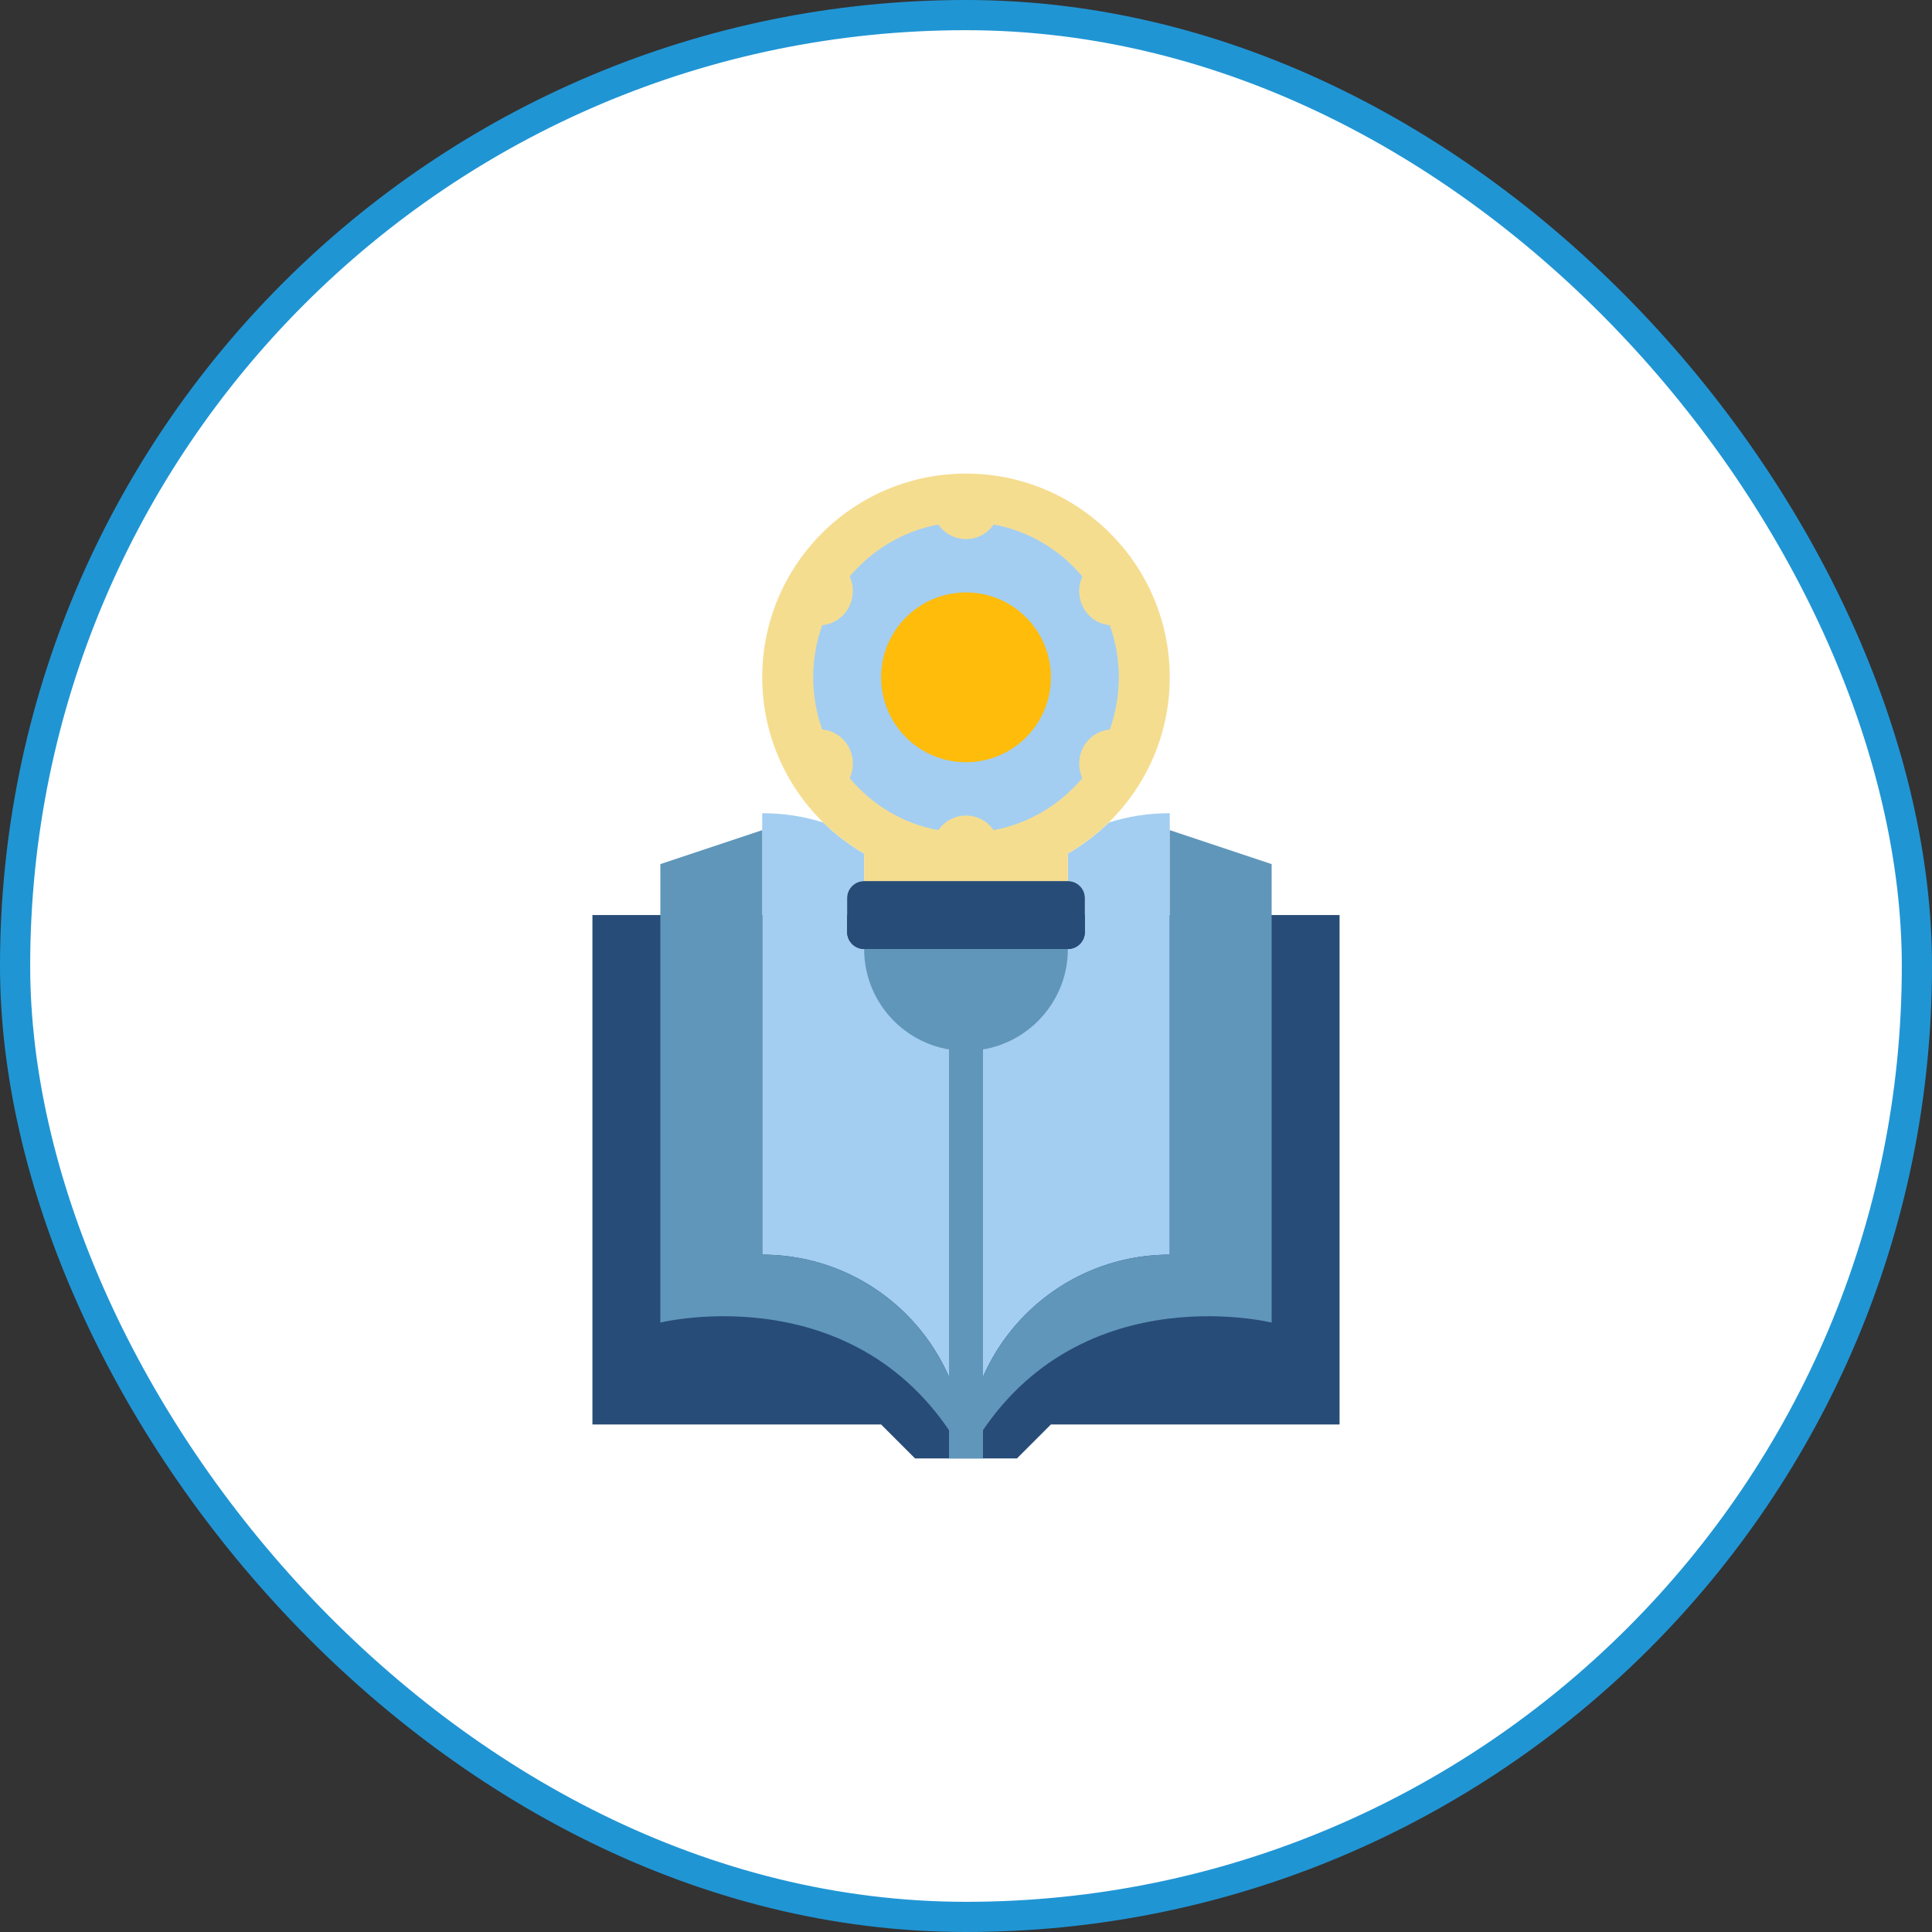 <svg width="64" height="64" viewBox="0 0 64 64" fill="none" xmlns="http://www.w3.org/2000/svg">
<rect x="0" y="0" width="64" height="64" fill="#333333" stroke="none"/>
<rect x="0.5" y="0.5" width="63" height="63" rx="31.5" fill="white"/>
<rect x="0.5" y="0.5" width="63" height="63" rx="31.5" stroke="#2095D4"/>
<path d="M44.375 30.312V47.188H34.812L33.688 48.312H30.312L29.188 47.188H19.625V30.312H44.375Z" fill="#274C77"/>
<path d="M27.269 27.247C26.634 27.044 25.953 26.938 25.25 26.938V41.562C28.979 41.562 32 44.583 32 48.312C32 44.583 35.021 41.562 38.75 41.562V26.938C38.047 26.938 37.366 27.044 36.731 27.247C36.326 27.641 35.87 27.989 35.375 28.276V29.188C35.684 29.188 35.938 29.441 35.938 29.75V30.875C35.938 31.184 35.684 31.438 35.375 31.438H28.625C28.316 31.438 28.062 31.184 28.062 30.875V29.75C28.062 29.441 28.316 29.188 28.625 29.188V28.276C28.13 27.989 27.68 27.646 27.275 27.247" fill="#A3CEF1"/>
<path d="M35.375 31.438C35.375 33.299 33.862 34.812 32 34.812C30.138 34.812 28.625 33.299 28.625 31.438" fill="#6096BA"/>
<path d="M38.75 22.438C38.75 18.708 35.729 15.688 32 15.688C28.271 15.688 25.25 18.708 25.25 22.438C25.25 24.935 26.611 27.112 28.625 28.276V29.188H35.375V28.276C37.389 27.106 38.75 24.935 38.75 22.438Z" fill="#F5DD90"/>
<path d="M35.375 29.188H28.625C28.314 29.188 28.062 29.439 28.062 29.75V30.875C28.062 31.186 28.314 31.438 28.625 31.438H35.375C35.686 31.438 35.938 31.186 35.938 30.875V29.75C35.938 29.439 35.686 29.188 35.375 29.188Z" fill="#274C77"/>
<path d="M35.898 24.727C36.089 24.395 36.416 24.198 36.764 24.164C36.956 23.624 37.062 23.045 37.062 22.438C37.062 21.83 36.956 21.251 36.764 20.711C36.416 20.677 36.084 20.48 35.898 20.148C35.707 19.816 35.707 19.422 35.853 19.096C35.111 18.213 34.087 17.589 32.917 17.375C32.714 17.668 32.377 17.859 32 17.859C31.623 17.859 31.286 17.668 31.083 17.375C29.913 17.594 28.889 18.219 28.147 19.096C28.293 19.422 28.288 19.811 28.102 20.148C27.911 20.48 27.584 20.677 27.236 20.711C27.044 21.251 26.938 21.83 26.938 22.438C26.938 23.045 27.044 23.624 27.236 24.164C27.584 24.198 27.916 24.395 28.102 24.727C28.293 25.059 28.293 25.453 28.147 25.779C28.889 26.662 29.913 27.286 31.083 27.5C31.286 27.207 31.623 27.016 32 27.016C32.377 27.016 32.714 27.207 32.917 27.5C34.087 27.281 35.111 26.656 35.853 25.779C35.707 25.453 35.712 25.064 35.898 24.727Z" fill="#A3CEF1"/>
<path d="M32 25.25C33.553 25.25 34.812 23.991 34.812 22.438C34.812 20.884 33.553 19.625 32 19.625C30.447 19.625 29.188 20.884 29.188 22.438C29.188 23.991 30.447 25.25 32 25.25Z" fill="#FFBC0A"/>
<path d="M32.562 34.25H31.438V48.312H32.562V34.25Z" fill="#6096BA"/>
<path d="M32 48.312C32 44.583 28.979 41.562 25.25 41.562V27.5L21.875 28.625V43.812C21.875 43.812 28.709 42.125 32 48.312Z" fill="#6096BA"/>
<path d="M42.125 43.812V28.625L38.75 27.5V41.562C35.021 41.562 32 44.583 32 48.312C35.291 42.125 42.125 43.812 42.125 43.812Z" fill="#6096BA"/>
</svg>
